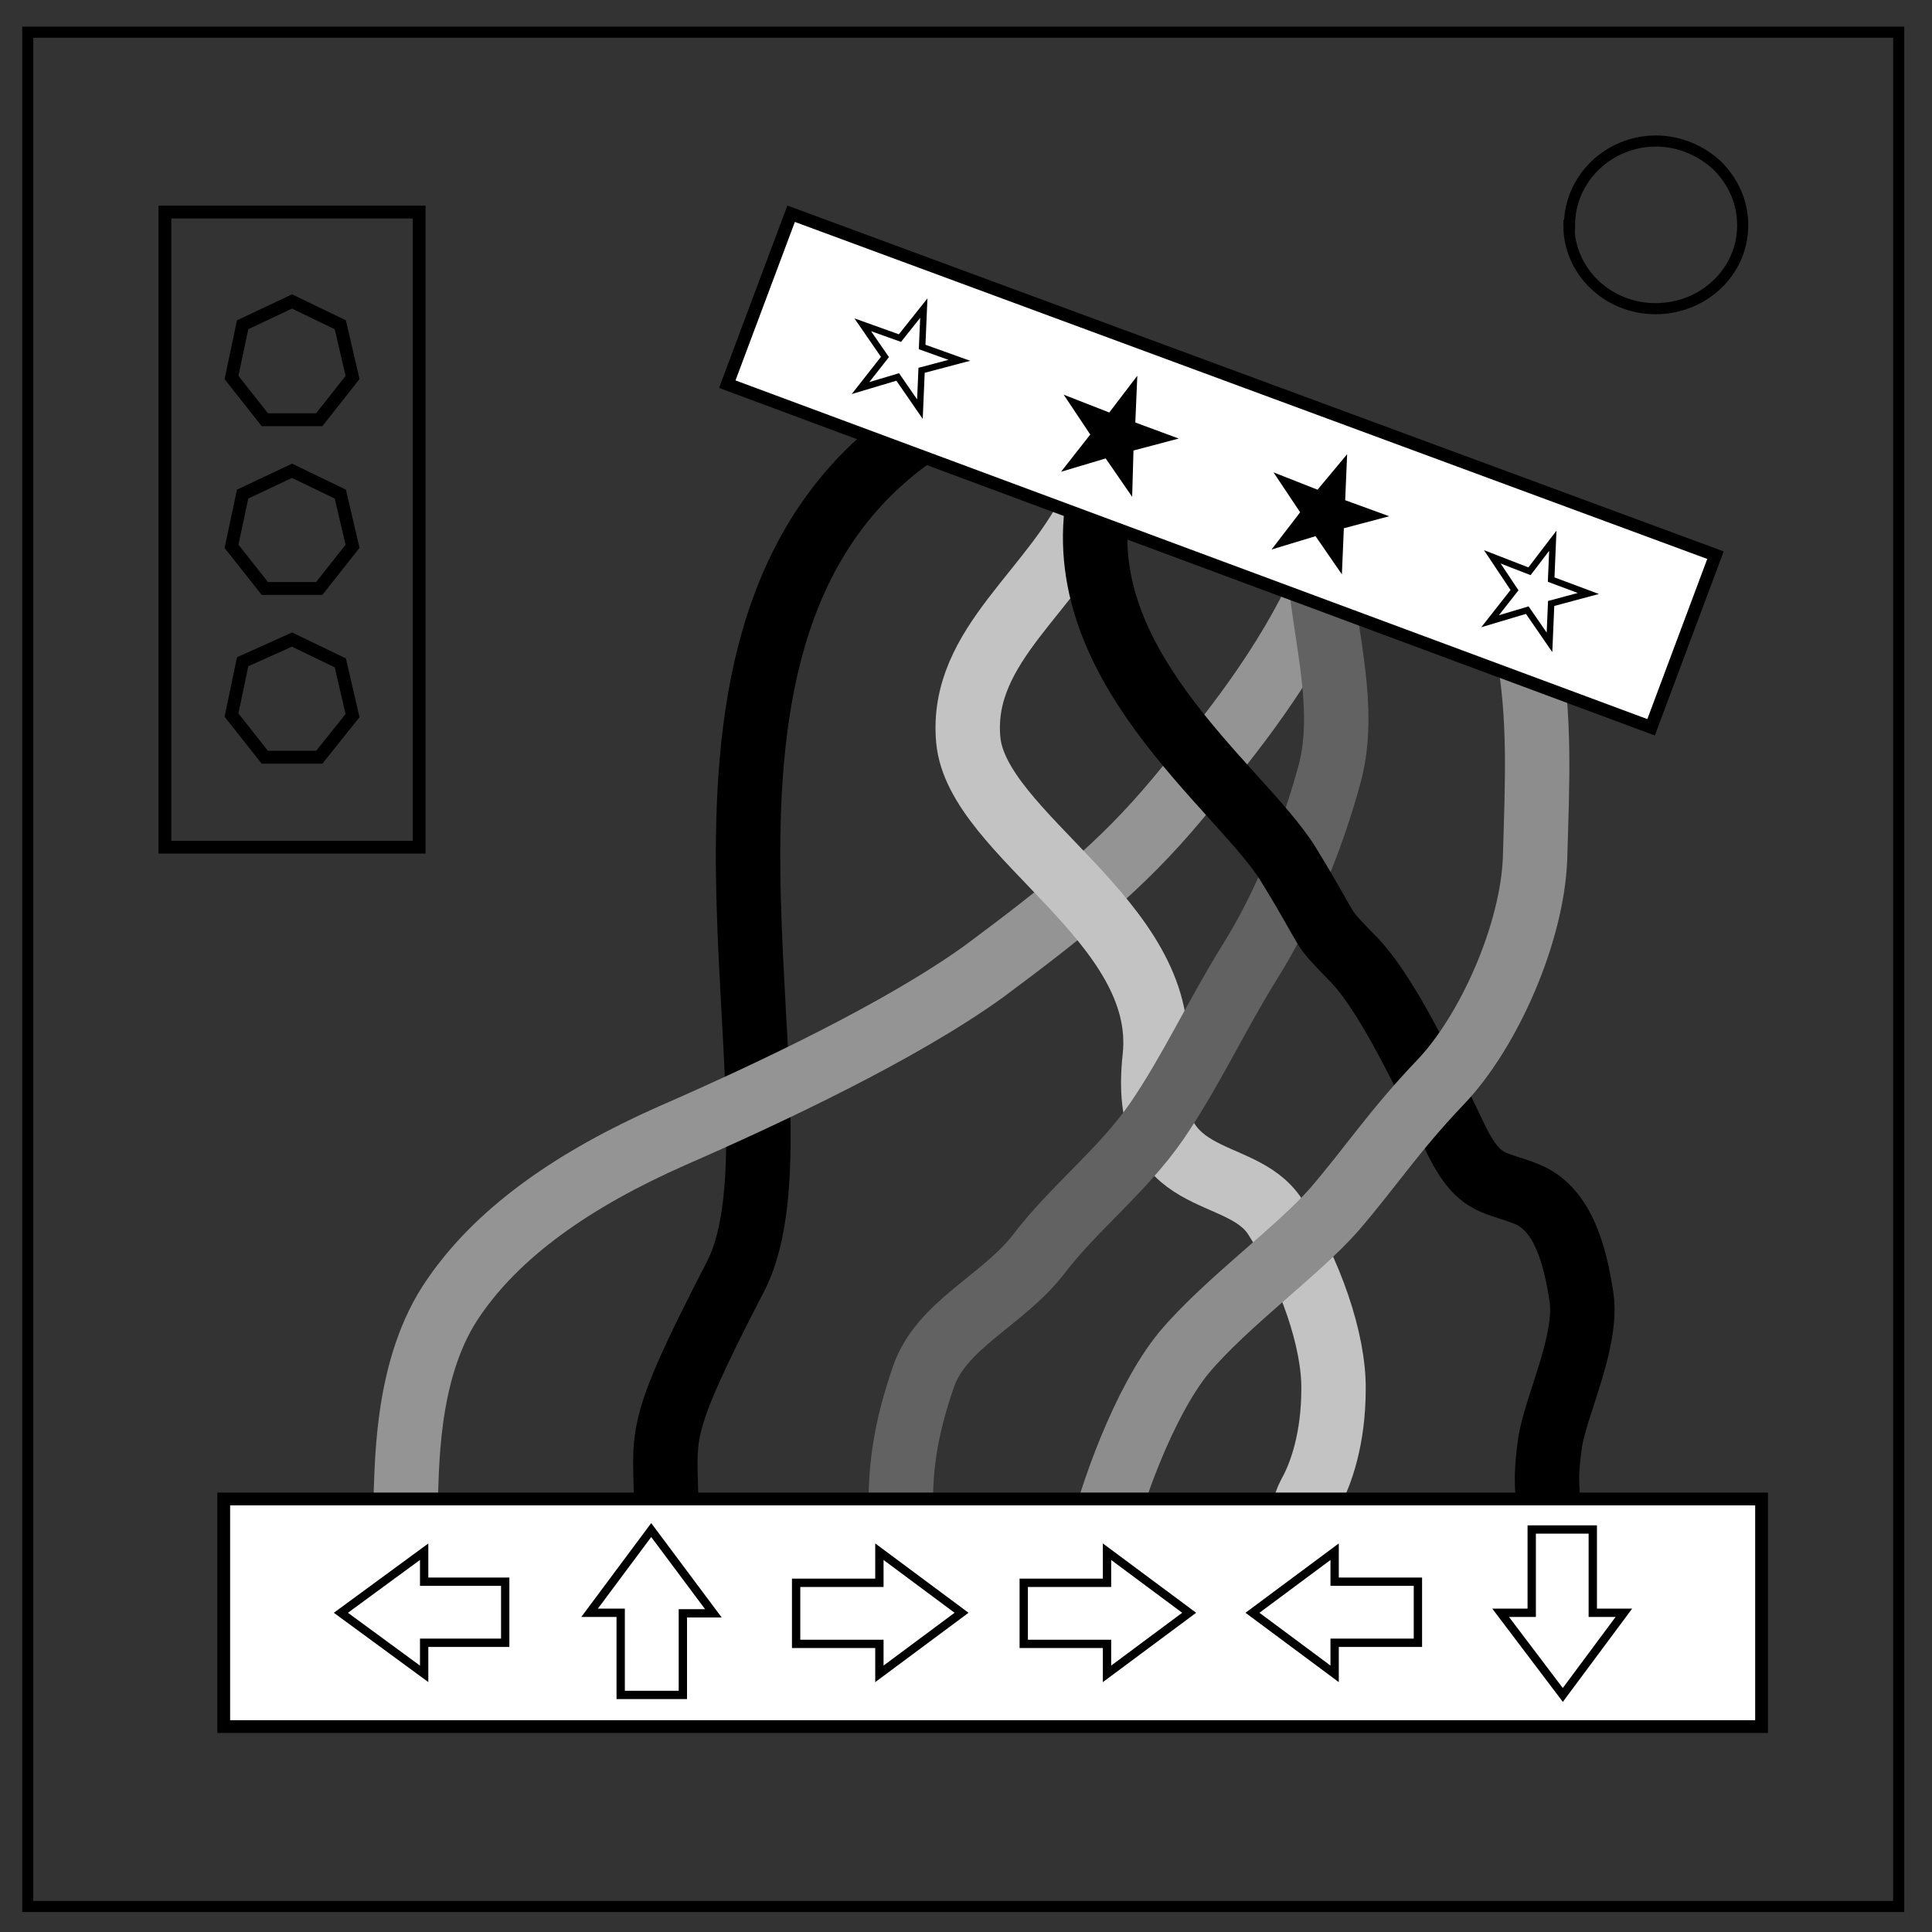 <svg xmlns="http://www.w3.org/2000/svg" viewBox="0 0 348 348" fill="none"><rect x="0" y="0" width="348" height="348" fill="#333333" stroke="none"/><path d="M5 5.8h337v337.6H5z" stroke-width="2" stroke="#000"/><path d="M282.7 40.6c0-8.4 7-15.2 15.6-15.2 4 0 8 1.6 11 4.4 3 3 4.6 6.7 4.6 10.8 0 8.3-7 15-15.7 15-8.6 0-15.6-6.7-15.6-15z" stroke-width="2" stroke="#000"/><path color="#000" stroke="#000" stroke-width="2.3" overflow="visible" d="M29.7 38.2h45.8v114.4H29.7z"/><path d="M52.6 54.3l8.7 4.2 2.2 9.5-6 7.6h-9.8l-6-7.6 2-9.5zM52.6 84.8l8.7 4.2 2.2 9.4-6 7.6h-9.8l-6-7.6 2-9.4zM52.6 115.2l8.7 4.2 2.2 9.5-6 7.5h-9.8l-6-7.6 2-9.6z" color="#000" stroke="#000" stroke-width="2.32" overflow="visible"/><path d="M165.5 77.7c-53 36-18 123-33 152.2-15 29-12.5 28-12.5 42" stroke="#000" stroke-width="11.6"/><path d="M238.2 105.5c-6.5 14.2-16 26.4-26.2 38.5-10 12-20 20-34.8 31-15 10.8-38.8 22-56.2 29.6-17.4 7.7-31.7 17.4-40 30.2-8.2 12.8-7.6 30.3-8 36.5-.4 6.3 0 1.7.3 2.5 0 1 .5 2.4.5 2.4" color="#000" stroke="#949494" stroke-width="11.6" overflow="visible"/><path d="M197.4 90c-7.3 16.4-24.5 26-23 43.2 1.5 17.2 36.2 32.8 33.6 57.2-2.7 24.5 15.4 19 21.7 28.8 6.3 9.8 10.6 22.3 10.5 31 0 8.8-2.2 15.3-4.3 19-2 3.7-1.8 10.5-1.6 10.8" stroke="#c3c3c3" stroke-width="11.6"/><path d="M237.8 103.8c1 11.2 4.7 23.8 1.8 35.2-3 11.3-8.2 24.3-14.5 34.3-6.2 10-10.5 19.5-16.7 28.6-6.2 9-15 15.7-21.3 24-6.5 8.4-17.6 12.7-20.8 22.2-3.3 9.6-4.3 16.8-4 25.5" color="#000" stroke="#626262" stroke-width="11.6" overflow="visible"/><path d="M198.3 87.8c-7.2 31.2 25 53.8 33.7 67.8 8.6 14 5 10.2 12 17.4 6.8 7.2 14.4 24.3 18.5 32.7 4.2 8.3 7 7 13 9.6 6 2.8 8.2 10.5 9.4 18.6 1 8-4.7 19.4-5.7 26-1 7-.4 9.2 0 13.7" color="#000" stroke="#000" stroke-width="11.6" overflow="visible"/><path d="M275.2 116.8c2.3 12.5 1.7 24 1.3 37.8-.5 13.6-8.4 31.3-17 40.3-8.4 8.8-12.5 15.2-19.2 23-6.7 7.6-19.4 16.7-27 25.7-7.4 9-13.4 26.4-15 33.7" color="#000" stroke="#8d8d8d" stroke-width="11.6" overflow="visible"/><path color="#000" fill="#fff" stroke="#000" stroke-width="2.3" overflow="visible" d="M40.3 270h277v41h-277z"/><path d="M61.4 290.5l15-11v5.4H91v11H76.4v5.6zM117.3 275.6l11.2 15H123v14.7h-11.2v-14.8h-5.6zM173.2 290.5l-14.8 11v-5.4h-15v-11h15v-5.6zM214.2 290.5l-14.8 11v-5.4h-15v-11h15v-5.6zM225.6 290.5l14.8-11v5.4h15v11h-15v5.6zM281.5 305.3l-11.2-14.8h5.6v-15h11v15h5.6z" color="#000" stroke="#000" stroke-width="1.5" overflow="visible"/><path color="#000" fill="#fff" stroke="#000" stroke-width="2.3" overflow="visible" d="M142.5 38.5L309 100 297.4 131 131 69.2z"/><path d="M166.4 55.5l-.3 7 6.7 2.4-6.8 1.8-.3 7-4-5.8-6.7 2 4.4-5.6-4-5.8 6.7 2.4z" color="#000" stroke="#000" overflow="visible" stroke-width="1.16"/><path d="M204.2 69.5l-.3 7 6.5 2.4-6.8 1.8-.2 7-4-5.8-6.7 2 4.4-5.6-4-6L200 75zM242 83.5l-.3 7 6.6 2.4-6.8 1.8-.3 7-4-5.8-6.6 2 4.3-5.6-4-6 6.6 2.6z" color="#000" fill="#000" stroke="#000" overflow="visible" stroke-width="1.16"/><path d="M279.7 97.4l-.3 7 6.7 2.5-6.7 1.8-.3 7-4-5.8-6.7 2 4.4-5.6-4-6 6.7 2.6z" color="#000" stroke="#000" overflow="visible" stroke-width="1.16"/></svg>